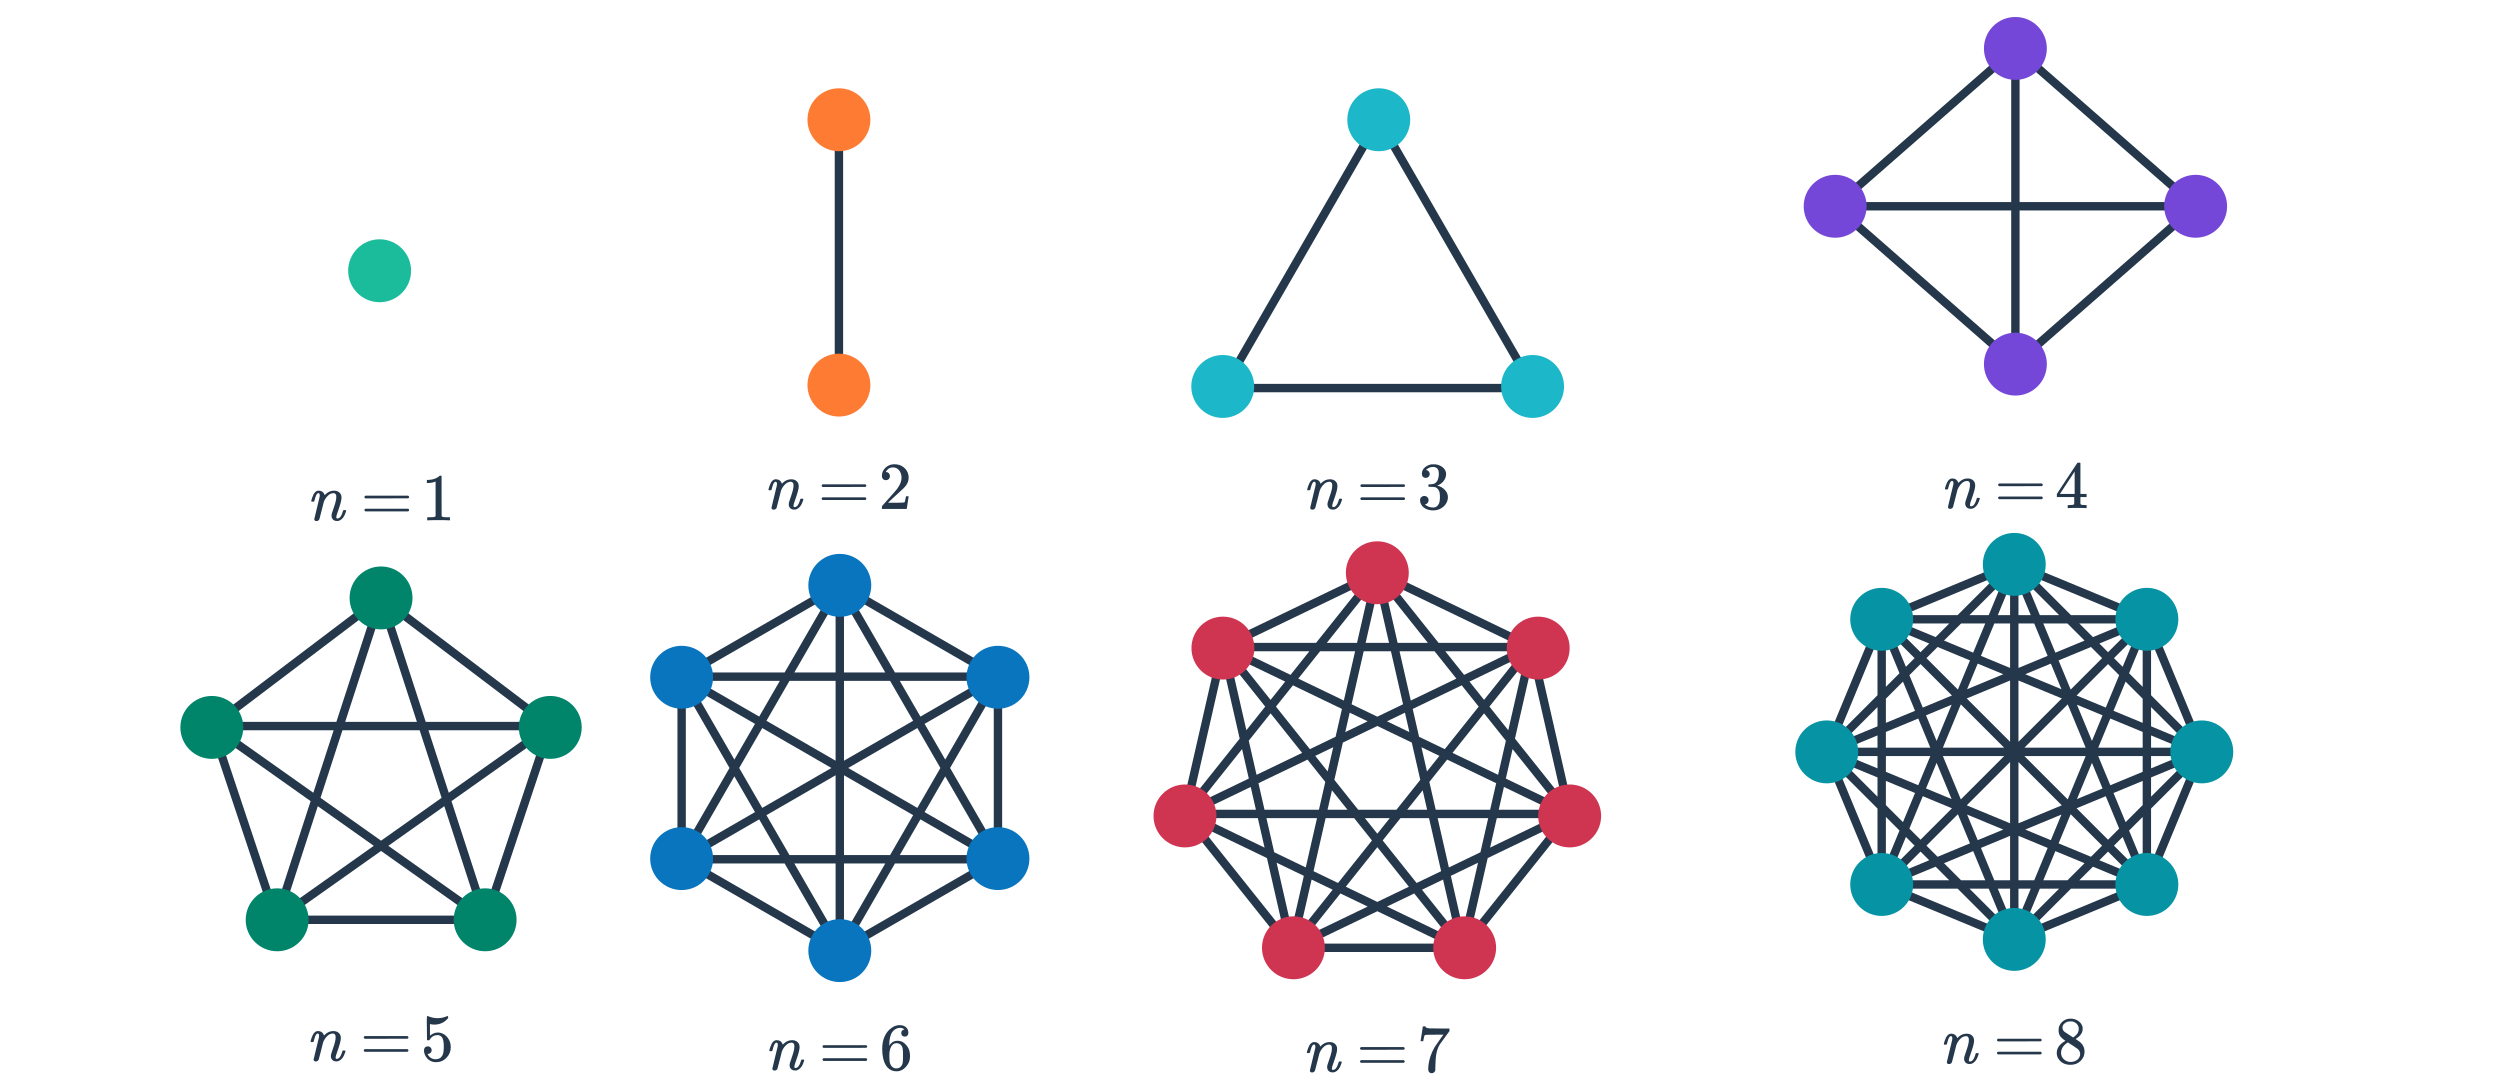 <svg width="596" height="260" viewBox="0 0 596 260" fill="none" xmlns="http://www.w3.org/2000/svg">
<g clip-path="url(#clip0_3642_4401)">
<path d="M480.47 11.547L523.439 49.176M480.47 11.547L437.501 49.176M480.47 11.547V86.804M523.439 49.176L480.47 86.804M523.439 49.176H437.501M480.47 86.804L437.501 49.176" stroke="#25374B" stroke-width="2" stroke-linejoin="round"/>
<circle cx="480.47" cy="11.547" r="7.5" fill="#7547D8"/>
<circle cx="480.47" cy="86.805" r="7.5" fill="#7547D8"/>
<circle cx="437.501" cy="49.176" r="7.5" transform="rotate(-90 437.501 49.176)" fill="#7547D8"/>
<circle cx="523.439" cy="49.176" r="7.5" transform="rotate(-90 523.439 49.176)" fill="#7547D8"/>
<circle cx="90.501" cy="64.547" r="7.5" fill="#1ABC9C"/>
<path d="M74.297 119.599C74.233 119.535 74.201 119.487 74.201 119.455C74.201 119.338 74.286 119.039 74.457 118.559C74.638 118.015 74.852 117.62 75.097 117.375C75.342 117.108 75.625 116.975 75.945 116.975C76.617 116.975 77.076 117.258 77.321 117.823C77.342 117.887 77.364 117.946 77.385 117.999V118.063L77.593 117.855C78.18 117.268 78.857 116.975 79.625 116.975C80.169 116.975 80.601 117.124 80.921 117.423C81.252 117.711 81.417 118.116 81.417 118.639C81.417 118.938 81.353 119.332 81.225 119.823C81.054 120.452 80.814 121.199 80.505 122.063C80.324 122.554 80.222 122.89 80.201 123.071C80.18 123.199 80.169 123.284 80.169 123.327C80.169 123.519 80.26 123.615 80.441 123.615C80.633 123.615 80.83 123.53 81.033 123.359C81.31 123.06 81.55 122.564 81.753 121.871C81.785 121.743 81.812 121.668 81.833 121.647C81.865 121.615 81.94 121.599 82.057 121.599H82.153C82.334 121.599 82.436 121.61 82.457 121.631C82.5 121.674 82.521 121.716 82.521 121.759C82.521 121.802 82.505 121.871 82.473 121.967C82.11 123.183 81.529 123.919 80.729 124.175C80.644 124.196 80.516 124.207 80.345 124.207C79.94 124.207 79.62 124.09 79.385 123.855C79.15 123.62 79.033 123.3 79.033 122.895C79.033 122.671 79.118 122.335 79.289 121.887C79.769 120.543 80.052 119.583 80.137 119.007C80.158 118.911 80.169 118.73 80.169 118.463C80.169 118.271 80.164 118.148 80.153 118.095C80.036 117.743 79.828 117.567 79.529 117.567C79.444 117.567 79.374 117.572 79.321 117.583C78.606 117.679 77.982 118.186 77.449 119.103C77.332 119.306 77.246 119.492 77.193 119.663C77.14 119.834 76.974 120.49 76.697 121.631C76.356 122.986 76.169 123.706 76.137 123.791C75.988 124.079 75.753 124.223 75.433 124.223C75.113 124.223 74.942 124.068 74.921 123.759C74.921 123.706 75.129 122.836 75.545 121.151C75.972 119.423 76.185 118.543 76.185 118.511C76.217 118.362 76.233 118.223 76.233 118.095C76.233 117.743 76.116 117.567 75.881 117.567H75.833C75.673 117.599 75.518 117.764 75.369 118.063C75.252 118.319 75.108 118.783 74.937 119.455C74.926 119.476 74.916 119.498 74.905 119.519C74.884 119.572 74.804 119.599 74.665 119.599C74.622 119.599 74.59 119.599 74.569 119.599H74.297ZM86.881 118.495C86.881 118.356 86.956 118.25 87.105 118.175H97.297C97.457 118.25 97.537 118.356 97.537 118.495C97.537 118.612 97.463 118.714 97.313 118.799L92.225 118.815H87.137C86.967 118.762 86.881 118.655 86.881 118.495ZM86.881 121.599C86.881 121.439 86.967 121.332 87.137 121.279H97.313C97.324 121.29 97.345 121.311 97.377 121.343C97.42 121.364 97.447 121.386 97.457 121.407C97.479 121.418 97.495 121.444 97.505 121.487C97.527 121.519 97.537 121.556 97.537 121.599C97.537 121.738 97.457 121.844 97.297 121.919H87.105C86.956 121.844 86.881 121.738 86.881 121.599ZM107.094 124.047C106.913 124.015 106.065 123.999 104.55 123.999C103.057 123.999 102.22 124.015 102.038 124.047H101.846V123.311H102.262C102.881 123.311 103.281 123.295 103.462 123.263C103.548 123.252 103.676 123.188 103.846 123.071V114.799C103.825 114.799 103.782 114.815 103.718 114.847C103.228 115.039 102.678 115.14 102.07 115.151H101.766V114.415H102.07C102.966 114.383 103.713 114.18 104.31 113.807C104.502 113.7 104.668 113.578 104.806 113.439C104.828 113.407 104.892 113.391 104.998 113.391C105.105 113.391 105.196 113.423 105.27 113.487V118.271L105.286 123.071C105.446 123.231 105.793 123.311 106.326 123.311H106.854H107.27V124.047H107.094Z" fill="#25374B"/>
<path d="M463.766 116.689C463.702 116.625 463.67 116.577 463.67 116.545C463.67 116.427 463.755 116.129 463.926 115.649C464.107 115.105 464.32 114.71 464.566 114.465C464.811 114.198 465.094 114.065 465.414 114.065C466.086 114.065 466.544 114.347 466.79 114.913C466.811 114.977 466.832 115.035 466.854 115.089V115.153L467.062 114.945C467.648 114.358 468.326 114.065 469.094 114.065C469.638 114.065 470.07 114.214 470.39 114.513C470.72 114.801 470.886 115.206 470.886 115.729C470.886 116.027 470.822 116.422 470.694 116.913C470.523 117.542 470.283 118.289 469.974 119.153C469.792 119.643 469.691 119.979 469.67 120.161C469.648 120.289 469.638 120.374 469.638 120.417C469.638 120.609 469.728 120.705 469.91 120.705C470.102 120.705 470.299 120.619 470.502 120.449C470.779 120.15 471.019 119.654 471.222 118.961C471.254 118.833 471.28 118.758 471.302 118.737C471.334 118.705 471.408 118.689 471.526 118.689H471.622C471.803 118.689 471.904 118.699 471.926 118.721C471.968 118.763 471.99 118.806 471.99 118.849C471.99 118.891 471.974 118.961 471.942 119.057C471.579 120.273 470.998 121.009 470.198 121.265C470.112 121.286 469.984 121.297 469.814 121.297C469.408 121.297 469.088 121.179 468.854 120.945C468.619 120.71 468.502 120.39 468.502 119.985C468.502 119.761 468.587 119.425 468.758 118.977C469.238 117.633 469.52 116.673 469.606 116.097C469.627 116.001 469.638 115.819 469.638 115.553C469.638 115.361 469.632 115.238 469.622 115.185C469.504 114.833 469.296 114.657 468.998 114.657C468.912 114.657 468.843 114.662 468.79 114.673C468.075 114.769 467.451 115.275 466.918 116.193C466.8 116.395 466.715 116.582 466.662 116.753C466.608 116.923 466.443 117.579 466.166 118.721C465.824 120.075 465.638 120.795 465.606 120.881C465.456 121.169 465.222 121.313 464.902 121.313C464.582 121.313 464.411 121.158 464.39 120.849C464.39 120.795 464.598 119.926 465.014 118.241C465.44 116.513 465.654 115.633 465.654 115.601C465.686 115.451 465.702 115.313 465.702 115.185C465.702 114.833 465.584 114.657 465.35 114.657H465.302C465.142 114.689 464.987 114.854 464.838 115.153C464.72 115.409 464.576 115.873 464.406 116.545C464.395 116.566 464.384 116.587 464.374 116.609C464.352 116.662 464.272 116.689 464.134 116.689C464.091 116.689 464.059 116.689 464.038 116.689H463.766ZM476.35 115.585C476.35 115.446 476.425 115.339 476.574 115.265H486.766C486.926 115.339 487.006 115.446 487.006 115.585C487.006 115.702 486.931 115.803 486.782 115.889L481.694 115.905H476.606C476.435 115.851 476.35 115.745 476.35 115.585ZM476.35 118.689C476.35 118.529 476.435 118.422 476.606 118.369H486.782C486.793 118.379 486.814 118.401 486.846 118.433C486.889 118.454 486.915 118.475 486.926 118.497C486.947 118.507 486.963 118.534 486.974 118.577C486.995 118.609 487.006 118.646 487.006 118.689C487.006 118.827 486.926 118.934 486.766 119.009H476.574C476.425 118.934 476.35 118.827 476.35 118.689ZM497.299 121.137C497.15 121.105 496.462 121.089 495.235 121.089C493.955 121.089 493.241 121.105 493.091 121.137H492.947V120.401H493.443C493.902 120.39 494.185 120.363 494.291 120.321C494.377 120.299 494.441 120.246 494.483 120.161C494.494 120.139 494.499 119.851 494.499 119.297V118.497H490.355V117.761L492.771 114.065C494.403 111.59 495.23 110.347 495.251 110.337C495.273 110.315 495.385 110.305 495.587 110.305H495.875L495.971 110.401V117.761H497.443V118.497H495.971V119.313C495.971 119.75 495.971 120.006 495.971 120.081C495.982 120.155 496.014 120.219 496.067 120.273C496.153 120.347 496.457 120.39 496.979 120.401H497.443V121.137H497.299ZM494.595 117.761V112.417L491.091 117.745L492.835 117.761H494.595Z" fill="#25374B"/>
<path d="M90.842 142.547L131.184 173.098M90.842 142.547L50.501 173.098M90.842 142.547L115.775 219.281M90.842 142.547L65.91 219.281M131.184 173.098L115.775 219.281M131.184 173.098H50.501M131.184 173.098L65.91 219.281M115.775 219.281H65.91M115.775 219.281L50.501 173.098M65.91 219.281L50.501 173.098" stroke="#25374B" stroke-width="2" stroke-linejoin="round"/>
<circle cx="90.842" cy="142.547" r="7.5" fill="#00856B"/>
<circle cx="66.076" cy="219.281" r="7.5" fill="#00856B"/>
<circle cx="115.654" cy="219.281" r="7.5" fill="#00856B"/>
<circle cx="131.184" cy="173.414" r="7.5" fill="#00856B"/>
<circle cx="50.501" cy="173.414" r="7.5" fill="#00856B"/>
<path d="M74.138 248.427C74.074 248.363 74.042 248.315 74.042 248.283C74.042 248.166 74.128 247.867 74.298 247.387C74.48 246.843 74.693 246.448 74.938 246.203C75.184 245.936 75.466 245.803 75.786 245.803C76.458 245.803 76.917 246.086 77.162 246.651C77.184 246.715 77.205 246.774 77.226 246.827V246.891L77.434 246.683C78.021 246.096 78.698 245.803 79.466 245.803C80.01 245.803 80.442 245.952 80.762 246.251C81.093 246.539 81.258 246.944 81.258 247.467C81.258 247.766 81.194 248.16 81.066 248.651C80.896 249.28 80.656 250.027 80.346 250.891C80.165 251.382 80.064 251.718 80.042 251.899C80.021 252.027 80.01 252.112 80.01 252.155C80.01 252.347 80.101 252.443 80.282 252.443C80.474 252.443 80.672 252.358 80.874 252.187C81.152 251.888 81.392 251.392 81.594 250.699C81.626 250.571 81.653 250.496 81.674 250.475C81.706 250.443 81.781 250.427 81.898 250.427H81.994C82.176 250.427 82.277 250.438 82.298 250.459C82.341 250.502 82.362 250.544 82.362 250.587C82.362 250.63 82.346 250.699 82.314 250.795C81.952 252.011 81.37 252.747 80.57 253.003C80.485 253.024 80.357 253.035 80.186 253.035C79.781 253.035 79.461 252.918 79.226 252.683C78.992 252.448 78.874 252.128 78.874 251.723C78.874 251.499 78.96 251.163 79.13 250.715C79.61 249.371 79.893 248.411 79.978 247.835C80 247.739 80.01 247.558 80.01 247.291C80.01 247.099 80.005 246.976 79.994 246.923C79.877 246.571 79.669 246.395 79.37 246.395C79.285 246.395 79.216 246.4 79.162 246.411C78.448 246.507 77.824 247.014 77.29 247.931C77.173 248.134 77.088 248.32 77.034 248.491C76.981 248.662 76.816 249.318 76.538 250.459C76.197 251.814 76.01 252.534 75.978 252.619C75.829 252.907 75.594 253.051 75.274 253.051C74.954 253.051 74.784 252.896 74.762 252.587C74.762 252.534 74.97 251.664 75.386 249.979C75.813 248.251 76.026 247.371 76.026 247.339C76.058 247.19 76.074 247.051 76.074 246.923C76.074 246.571 75.957 246.395 75.722 246.395H75.674C75.514 246.427 75.36 246.592 75.21 246.891C75.093 247.147 74.949 247.611 74.778 248.283C74.768 248.304 74.757 248.326 74.746 248.347C74.725 248.4 74.645 248.427 74.506 248.427C74.464 248.427 74.432 248.427 74.41 248.427H74.138ZM86.723 247.323C86.723 247.184 86.797 247.078 86.947 247.003H97.139C97.299 247.078 97.379 247.184 97.379 247.323C97.379 247.44 97.304 247.542 97.155 247.627L92.067 247.643H86.979C86.808 247.59 86.723 247.483 86.723 247.323ZM86.723 250.427C86.723 250.267 86.808 250.16 86.979 250.107H97.155C97.165 250.118 97.187 250.139 97.219 250.171C97.261 250.192 97.288 250.214 97.299 250.235C97.32 250.246 97.336 250.272 97.347 250.315C97.368 250.347 97.379 250.384 97.379 250.427C97.379 250.566 97.299 250.672 97.139 250.747H86.947C86.797 250.672 86.723 250.566 86.723 250.427ZM101.992 249.451C102.248 249.451 102.461 249.542 102.632 249.723C102.813 249.894 102.904 250.112 102.904 250.379C102.904 250.624 102.813 250.832 102.632 251.003C102.45 251.174 102.248 251.259 102.024 251.259H101.912L101.96 251.339C102.12 251.68 102.365 251.963 102.696 252.187C103.026 252.411 103.416 252.523 103.864 252.523C104.621 252.523 105.165 252.203 105.496 251.563C105.698 251.168 105.8 250.486 105.8 249.515C105.8 248.416 105.656 247.675 105.368 247.291C105.09 246.939 104.749 246.763 104.344 246.763C103.512 246.763 102.882 247.126 102.456 247.851C102.413 247.926 102.37 247.974 102.328 247.995C102.296 248.006 102.221 248.011 102.104 248.011C101.922 248.011 101.821 247.979 101.8 247.915C101.778 247.872 101.768 246.939 101.768 245.115C101.768 244.795 101.762 244.416 101.752 243.979C101.752 243.542 101.752 243.264 101.752 243.147C101.752 242.55 101.784 242.251 101.848 242.251C101.869 242.23 101.89 242.219 101.912 242.219L102.2 242.315C102.893 242.592 103.602 242.731 104.328 242.731C105.085 242.731 105.81 242.582 106.504 242.283C106.589 242.24 106.658 242.219 106.712 242.219C106.797 242.219 106.84 242.315 106.84 242.507V242.715C105.976 243.75 104.882 244.267 103.56 244.267C103.229 244.267 102.93 244.235 102.664 244.171L102.504 244.139V246.891C103.112 246.4 103.736 246.155 104.376 246.155C104.578 246.155 104.797 246.182 105.032 246.235C105.746 246.416 106.328 246.822 106.776 247.451C107.234 248.08 107.464 248.816 107.464 249.659C107.464 250.63 107.122 251.467 106.44 252.171C105.768 252.875 104.936 253.227 103.944 253.227C103.272 253.227 102.701 253.04 102.232 252.667C102.029 252.539 101.853 252.363 101.704 252.139C101.384 251.755 101.181 251.28 101.096 250.715C101.096 250.683 101.09 250.635 101.08 250.571C101.08 250.496 101.08 250.443 101.08 250.411C101.08 250.112 101.165 249.878 101.336 249.707C101.506 249.536 101.725 249.451 101.992 249.451Z" fill="#25374B"/>
<path d="M200.001 28.547L200.001 94.307" stroke="#25374B" stroke-width="2"/>
<circle cx="200.001" cy="28.547" r="7.5" fill="#FD7B33"/>
<circle cx="200.001" cy="91.807" r="7.5" fill="#FD7B33"/>
<path d="M183.297 116.882C183.233 116.818 183.201 116.77 183.201 116.738C183.201 116.621 183.286 116.322 183.457 115.842C183.638 115.298 183.852 114.903 184.097 114.658C184.342 114.391 184.625 114.258 184.945 114.258C185.617 114.258 186.076 114.541 186.321 115.106C186.342 115.17 186.364 115.229 186.385 115.282V115.346L186.593 115.138C187.18 114.551 187.857 114.258 188.625 114.258C189.169 114.258 189.601 114.407 189.921 114.706C190.252 114.994 190.417 115.399 190.417 115.922C190.417 116.221 190.353 116.615 190.225 117.106C190.054 117.735 189.814 118.482 189.505 119.346C189.324 119.837 189.222 120.173 189.201 120.354C189.18 120.482 189.169 120.567 189.169 120.61C189.169 120.802 189.26 120.898 189.441 120.898C189.633 120.898 189.83 120.813 190.033 120.642C190.31 120.343 190.55 119.847 190.753 119.154C190.785 119.026 190.812 118.951 190.833 118.93C190.865 118.898 190.94 118.882 191.057 118.882H191.153C191.334 118.882 191.436 118.893 191.457 118.914C191.5 118.957 191.521 118.999 191.521 119.042C191.521 119.085 191.505 119.154 191.473 119.25C191.11 120.466 190.529 121.202 189.729 121.458C189.644 121.479 189.516 121.49 189.345 121.49C188.94 121.49 188.62 121.373 188.385 121.138C188.15 120.903 188.033 120.583 188.033 120.178C188.033 119.954 188.118 119.618 188.289 119.17C188.769 117.826 189.052 116.866 189.137 116.29C189.158 116.194 189.169 116.013 189.169 115.746C189.169 115.554 189.164 115.431 189.153 115.378C189.036 115.026 188.828 114.85 188.529 114.85C188.444 114.85 188.374 114.855 188.321 114.866C187.606 114.962 186.982 115.469 186.449 116.386C186.332 116.589 186.246 116.775 186.193 116.946C186.14 117.117 185.974 117.773 185.697 118.914C185.356 120.269 185.169 120.989 185.137 121.074C184.988 121.362 184.753 121.506 184.433 121.506C184.113 121.506 183.942 121.351 183.921 121.042C183.921 120.989 184.129 120.119 184.545 118.434C184.972 116.706 185.185 115.826 185.185 115.794C185.217 115.645 185.233 115.506 185.233 115.378C185.233 115.026 185.116 114.85 184.881 114.85H184.833C184.673 114.882 184.518 115.047 184.369 115.346C184.252 115.602 184.108 116.066 183.937 116.738C183.926 116.759 183.916 116.781 183.905 116.802C183.884 116.855 183.804 116.882 183.665 116.882C183.622 116.882 183.59 116.882 183.569 116.882H183.297ZM195.881 115.778C195.881 115.639 195.956 115.533 196.105 115.458H206.297C206.457 115.533 206.537 115.639 206.537 115.778C206.537 115.895 206.463 115.997 206.313 116.082L201.225 116.098H196.137C195.967 116.045 195.881 115.938 195.881 115.778ZM195.881 118.882C195.881 118.722 195.967 118.615 196.137 118.562H206.313C206.324 118.573 206.345 118.594 206.377 118.626C206.42 118.647 206.447 118.669 206.457 118.69C206.479 118.701 206.495 118.727 206.505 118.77C206.527 118.802 206.537 118.839 206.537 118.882C206.537 119.021 206.457 119.127 206.297 119.202H196.105C195.956 119.127 195.881 119.021 195.881 118.882ZM211.198 114.466C210.9 114.466 210.665 114.37 210.494 114.178C210.324 113.986 210.238 113.751 210.238 113.474C210.238 112.706 210.526 112.05 211.102 111.506C211.689 110.951 212.388 110.674 213.198 110.674C214.116 110.674 214.873 110.925 215.47 111.426C216.078 111.917 216.452 112.562 216.59 113.362C216.612 113.554 216.622 113.73 216.622 113.89C216.622 114.509 216.436 115.09 216.062 115.634C215.764 116.082 215.161 116.695 214.254 117.474C213.87 117.805 213.337 118.295 212.654 118.946L211.71 119.842L212.926 119.858C214.601 119.858 215.492 119.831 215.598 119.778C215.641 119.767 215.694 119.655 215.758 119.442C215.801 119.325 215.876 118.962 215.982 118.354V118.306H216.622V118.354L216.174 121.282V121.33H210.238V121.026C210.238 120.813 210.249 120.69 210.27 120.658C210.281 120.647 210.729 120.141 211.614 119.138C212.777 117.847 213.524 116.994 213.854 116.578C214.569 115.607 214.926 114.717 214.926 113.906C214.926 113.202 214.74 112.615 214.366 112.146C214.004 111.666 213.492 111.426 212.83 111.426C212.212 111.426 211.71 111.703 211.326 112.258C211.305 112.301 211.273 112.359 211.23 112.434C211.198 112.487 211.182 112.519 211.182 112.53C211.182 112.541 211.209 112.546 211.262 112.546C211.529 112.546 211.742 112.642 211.902 112.834C212.073 113.026 212.158 113.25 212.158 113.506C212.158 113.773 212.068 114.002 211.886 114.194C211.716 114.375 211.486 114.466 211.198 114.466Z" fill="#25374B"/>
<path d="M200.207 139.547L237.913 161.316M200.207 139.547L162.501 161.316M200.207 139.547V226.625M200.207 139.547L162.501 204.855M200.207 139.547L237.913 204.855M237.913 161.316V204.855M237.913 161.316H162.501M237.913 161.316L162.501 204.855M237.913 161.316L200.207 226.625M237.913 204.855L200.207 226.625M237.913 204.855H162.501M237.913 204.855L162.501 161.316M200.207 226.625L162.501 204.855M200.207 226.625L162.501 161.316M162.501 204.855V161.316" stroke="#25374B" stroke-width="2" stroke-linejoin="round"/>
<circle cx="162.501" cy="161.461" r="7.5" fill="#0875BE"/>
<circle cx="237.913" cy="161.461" r="7.5" fill="#0875BE"/>
<circle cx="200.207" cy="139.547" r="7.5" fill="#0875BE"/>
<circle cx="200.207" cy="226.625" r="7.5" fill="#0875BE"/>
<circle cx="162.501" cy="204.686" r="7.5" fill="#0875BE"/>
<circle cx="237.913" cy="204.686" r="7.5" fill="#0875BE"/>
<path d="M183.503 250.599C183.439 250.535 183.407 250.487 183.407 250.455C183.407 250.338 183.492 250.039 183.663 249.559C183.844 249.015 184.057 248.62 184.303 248.375C184.548 248.108 184.831 247.975 185.151 247.975C185.823 247.975 186.281 248.258 186.527 248.823C186.548 248.887 186.569 248.946 186.591 248.999V249.063L186.799 248.855C187.385 248.268 188.063 247.975 188.831 247.975C189.375 247.975 189.807 248.124 190.127 248.423C190.457 248.711 190.623 249.116 190.623 249.639C190.623 249.938 190.559 250.332 190.431 250.823C190.26 251.452 190.02 252.199 189.711 253.063C189.529 253.554 189.428 253.89 189.407 254.071C189.385 254.199 189.375 254.284 189.375 254.327C189.375 254.519 189.465 254.615 189.647 254.615C189.839 254.615 190.036 254.53 190.239 254.359C190.516 254.06 190.756 253.564 190.959 252.871C190.991 252.743 191.017 252.668 191.039 252.647C191.071 252.615 191.145 252.599 191.263 252.599H191.359C191.54 252.599 191.641 252.61 191.663 252.631C191.705 252.674 191.727 252.716 191.727 252.759C191.727 252.802 191.711 252.871 191.679 252.967C191.316 254.183 190.735 254.919 189.935 255.175C189.849 255.196 189.721 255.207 189.551 255.207C189.145 255.207 188.825 255.09 188.591 254.855C188.356 254.62 188.239 254.3 188.239 253.895C188.239 253.671 188.324 253.335 188.495 252.887C188.975 251.543 189.257 250.583 189.343 250.007C189.364 249.911 189.375 249.73 189.375 249.463C189.375 249.271 189.369 249.148 189.359 249.095C189.241 248.743 189.033 248.567 188.735 248.567C188.649 248.567 188.58 248.572 188.527 248.583C187.812 248.679 187.188 249.186 186.655 250.103C186.537 250.306 186.452 250.492 186.399 250.663C186.345 250.834 186.18 251.49 185.903 252.631C185.561 253.986 185.375 254.706 185.343 254.791C185.193 255.079 184.959 255.223 184.639 255.223C184.319 255.223 184.148 255.068 184.127 254.759C184.127 254.706 184.335 253.836 184.751 252.151C185.177 250.423 185.391 249.543 185.391 249.511C185.423 249.362 185.439 249.223 185.439 249.095C185.439 248.743 185.321 248.567 185.087 248.567H185.039C184.879 248.599 184.724 248.764 184.575 249.063C184.457 249.319 184.313 249.783 184.143 250.455C184.132 250.476 184.121 250.498 184.111 250.519C184.089 250.572 184.009 250.599 183.871 250.599C183.828 250.599 183.796 250.599 183.775 250.599H183.503ZM196.087 249.495C196.087 249.356 196.162 249.25 196.311 249.175H206.503C206.663 249.25 206.743 249.356 206.743 249.495C206.743 249.612 206.668 249.714 206.519 249.799L201.431 249.815H196.343C196.172 249.762 196.087 249.655 196.087 249.495ZM196.087 252.599C196.087 252.439 196.172 252.332 196.343 252.279H206.519C206.53 252.29 206.551 252.311 206.583 252.343C206.626 252.364 206.652 252.386 206.663 252.407C206.684 252.418 206.7 252.444 206.711 252.487C206.732 252.519 206.743 252.556 206.743 252.599C206.743 252.738 206.663 252.844 206.503 252.919H196.311C196.162 252.844 196.087 252.738 196.087 252.599ZM215.612 245.431C215.377 245.196 215.047 245.063 214.62 245.031C213.873 245.031 213.249 245.351 212.748 245.991C212.247 246.684 211.996 247.762 211.996 249.223L212.012 249.287L212.14 249.079C212.577 248.439 213.169 248.119 213.916 248.119C214.407 248.119 214.839 248.22 215.212 248.423C215.468 248.572 215.724 248.791 215.98 249.079C216.236 249.356 216.444 249.655 216.604 249.975C216.828 250.498 216.94 251.068 216.94 251.687V251.975C216.94 252.22 216.913 252.45 216.86 252.663C216.732 253.292 216.401 253.884 215.868 254.439C215.409 254.919 214.897 255.218 214.332 255.335C214.161 255.378 213.948 255.399 213.692 255.399C213.489 255.399 213.308 255.383 213.148 255.351C212.359 255.202 211.729 254.775 211.26 254.071C210.631 253.079 210.316 251.735 210.316 250.039C210.316 248.887 210.519 247.879 210.924 247.015C211.329 246.151 211.895 245.479 212.62 244.999C213.196 244.594 213.82 244.391 214.492 244.391C215.111 244.391 215.607 244.556 215.98 244.887C216.364 245.218 216.556 245.671 216.556 246.247C216.556 246.514 216.476 246.727 216.316 246.887C216.167 247.047 215.964 247.127 215.708 247.127C215.452 247.127 215.244 247.052 215.084 246.903C214.935 246.754 214.86 246.546 214.86 246.279C214.86 245.799 215.111 245.516 215.612 245.431ZM214.908 249.271C214.609 248.887 214.225 248.695 213.756 248.695C213.361 248.695 213.041 248.818 212.796 249.063C212.273 249.586 212.012 250.428 212.012 251.591C212.012 252.54 212.076 253.196 212.204 253.559C212.311 253.879 212.492 254.151 212.748 254.375C213.004 254.599 213.308 254.711 213.66 254.711C214.204 254.711 214.62 254.508 214.908 254.103C215.068 253.879 215.169 253.612 215.212 253.303C215.255 252.994 215.276 252.546 215.276 251.959V251.703V251.447C215.276 250.839 215.255 250.38 215.212 250.071C215.169 249.762 215.068 249.495 214.908 249.271Z" fill="#25374B"/>
<path d="M328.696 28.547L365.625 92.51H291.767L328.696 28.547Z" stroke="#25374B" stroke-width="2" stroke-linejoin="round"/>
<circle cx="291.501" cy="92.133" r="7.5" fill="#1CB7C8"/>
<circle cx="328.696" cy="28.547" r="7.5" fill="#1CB7C8"/>
<circle cx="365.364" cy="92.133" r="7.5" fill="#1CB7C8"/>
<path d="M311.728 116.882C311.664 116.818 311.632 116.77 311.632 116.738C311.632 116.621 311.717 116.322 311.888 115.842C312.069 115.298 312.283 114.903 312.528 114.658C312.773 114.391 313.056 114.258 313.376 114.258C314.048 114.258 314.507 114.541 314.752 115.106C314.773 115.17 314.795 115.229 314.816 115.282V115.346L315.024 115.138C315.611 114.551 316.288 114.258 317.056 114.258C317.6 114.258 318.032 114.407 318.352 114.706C318.683 114.994 318.848 115.399 318.848 115.922C318.848 116.221 318.784 116.615 318.656 117.106C318.485 117.735 318.245 118.482 317.936 119.346C317.755 119.837 317.653 120.173 317.632 120.354C317.611 120.482 317.6 120.567 317.6 120.61C317.6 120.802 317.691 120.898 317.872 120.898C318.064 120.898 318.261 120.813 318.464 120.642C318.741 120.343 318.981 119.847 319.184 119.154C319.216 119.026 319.243 118.951 319.264 118.93C319.296 118.898 319.371 118.882 319.488 118.882H319.584C319.765 118.882 319.867 118.893 319.888 118.914C319.931 118.957 319.952 118.999 319.952 119.042C319.952 119.085 319.936 119.154 319.904 119.25C319.541 120.466 318.96 121.202 318.16 121.458C318.075 121.479 317.947 121.49 317.776 121.49C317.371 121.49 317.051 121.373 316.816 121.138C316.581 120.903 316.464 120.583 316.464 120.178C316.464 119.954 316.549 119.618 316.72 119.17C317.2 117.826 317.483 116.866 317.568 116.29C317.589 116.194 317.6 116.013 317.6 115.746C317.6 115.554 317.595 115.431 317.584 115.378C317.467 115.026 317.259 114.85 316.96 114.85C316.875 114.85 316.805 114.855 316.752 114.866C316.037 114.962 315.413 115.469 314.88 116.386C314.763 116.589 314.677 116.775 314.624 116.946C314.571 117.117 314.405 117.773 314.128 118.914C313.787 120.269 313.6 120.989 313.568 121.074C313.419 121.362 313.184 121.506 312.864 121.506C312.544 121.506 312.373 121.351 312.352 121.042C312.352 120.989 312.56 120.119 312.976 118.434C313.403 116.706 313.616 115.826 313.616 115.794C313.648 115.645 313.664 115.506 313.664 115.378C313.664 115.026 313.547 114.85 313.312 114.85H313.264C313.104 114.882 312.949 115.047 312.8 115.346C312.683 115.602 312.539 116.066 312.368 116.738C312.357 116.759 312.347 116.781 312.336 116.802C312.315 116.855 312.235 116.882 312.096 116.882C312.053 116.882 312.021 116.882 312 116.882H311.728ZM324.313 115.778C324.313 115.639 324.387 115.533 324.537 115.458H334.729C334.889 115.533 334.969 115.639 334.969 115.778C334.969 115.895 334.894 115.997 334.745 116.082L329.657 116.098H324.569C324.398 116.045 324.313 115.938 324.313 115.778ZM324.313 118.882C324.313 118.722 324.398 118.615 324.569 118.562H334.745C334.755 118.573 334.777 118.594 334.809 118.626C334.851 118.647 334.878 118.669 334.889 118.69C334.91 118.701 334.926 118.727 334.937 118.77C334.958 118.802 334.969 118.839 334.969 118.882C334.969 119.021 334.889 119.127 334.729 119.202H324.537C324.387 119.127 324.313 119.021 324.313 118.882ZM339.902 113.922C339.614 113.922 339.384 113.831 339.214 113.65C339.054 113.469 338.974 113.234 338.974 112.946C338.974 112.338 339.214 111.831 339.694 111.426C340.174 111.01 340.728 110.765 341.358 110.69H341.598C341.971 110.69 342.206 110.695 342.302 110.706C342.654 110.759 343.011 110.871 343.374 111.042C344.078 111.394 344.52 111.895 344.702 112.546C344.734 112.653 344.75 112.797 344.75 112.978C344.75 113.607 344.552 114.173 344.158 114.674C343.774 115.165 343.288 115.517 342.702 115.73C342.648 115.751 342.648 115.767 342.702 115.778C342.723 115.789 342.776 115.805 342.862 115.826C343.512 116.007 344.062 116.349 344.51 116.85C344.958 117.341 345.182 117.901 345.182 118.53C345.182 118.967 345.08 119.389 344.878 119.794C344.622 120.338 344.2 120.791 343.614 121.154C343.038 121.506 342.392 121.682 341.678 121.682C340.974 121.682 340.35 121.533 339.806 121.234C339.262 120.935 338.894 120.535 338.702 120.034C338.595 119.81 338.542 119.549 338.542 119.25C338.542 118.951 338.638 118.711 338.83 118.53C339.032 118.338 339.272 118.242 339.55 118.242C339.848 118.242 340.094 118.338 340.286 118.53C340.478 118.722 340.574 118.962 340.574 119.25C340.574 119.495 340.504 119.709 340.366 119.89C340.227 120.071 340.04 120.189 339.806 120.242L339.694 120.274C340.27 120.754 340.931 120.994 341.678 120.994C342.264 120.994 342.707 120.711 343.006 120.146C343.187 119.794 343.278 119.255 343.278 118.53V118.21C343.278 117.197 342.936 116.519 342.254 116.178C342.094 116.114 341.768 116.077 341.278 116.066L340.606 116.05L340.558 116.018C340.536 115.986 340.526 115.901 340.526 115.762C340.526 115.634 340.542 115.554 340.574 115.522C340.606 115.49 340.632 115.474 340.654 115.474C340.952 115.474 341.262 115.447 341.582 115.394C342.051 115.33 342.408 115.069 342.654 114.61C342.899 114.141 343.022 113.581 343.022 112.93C343.022 112.237 342.835 111.773 342.462 111.538C342.238 111.389 341.987 111.314 341.71 111.314C341.176 111.314 340.707 111.458 340.302 111.746C340.259 111.767 340.211 111.805 340.158 111.858C340.104 111.901 340.062 111.943 340.03 111.986L339.982 112.05C340.014 112.061 340.051 112.071 340.094 112.082C340.307 112.103 340.483 112.205 340.622 112.386C340.771 112.567 340.846 112.775 340.846 113.01C340.846 113.266 340.755 113.485 340.574 113.666C340.403 113.837 340.179 113.922 339.902 113.922Z" fill="#25374B"/>
<path d="M328.353 136.547L365.124 154.255M328.353 136.547L291.583 154.255M328.353 136.547L307.947 225.952M328.353 136.547L282.501 194.044M328.353 136.547L374.206 194.044M328.353 136.547L348.76 225.952M365.124 154.255L374.206 194.044M365.124 154.255H291.583M365.124 154.255L282.501 194.044M365.124 154.255L307.947 225.952M365.124 154.255L348.76 225.952M374.206 194.044L348.76 225.952M374.206 194.044L291.583 154.255M374.206 194.044H282.501M374.206 194.044L307.947 225.952M348.76 225.952H307.947M348.76 225.952L291.583 154.255M348.76 225.952L282.501 194.044M307.947 225.952L282.501 194.044M307.947 225.952L291.583 154.255M282.501 194.044L291.583 154.255" stroke="#25374B" stroke-width="2" stroke-linejoin="round"/>
<circle cx="328.353" cy="136.547" r="7.5" fill="#CF3551"/>
<circle cx="308.358" cy="225.953" r="7.5" fill="#CF3551"/>
<circle cx="282.501" cy="194.521" r="7.5" fill="#CF3551"/>
<circle cx="291.543" cy="154.506" r="7.5" fill="#CF3551"/>
<circle cx="366.706" cy="154.506" r="7.5" fill="#CF3551"/>
<circle cx="374.206" cy="194.521" r="7.5" fill="#CF3551"/>
<circle cx="349.173" cy="225.953" r="7.5" fill="#CF3551"/>
<path d="M311.65 251.052C311.586 250.988 311.554 250.94 311.554 250.908C311.554 250.791 311.639 250.492 311.81 250.012C311.991 249.468 312.204 249.073 312.45 248.828C312.695 248.561 312.978 248.428 313.298 248.428C313.97 248.428 314.428 248.711 314.674 249.276C314.695 249.34 314.716 249.399 314.738 249.452V249.516L314.946 249.308C315.532 248.721 316.21 248.428 316.978 248.428C317.522 248.428 317.954 248.577 318.274 248.876C318.604 249.164 318.77 249.569 318.77 250.092C318.77 250.391 318.706 250.785 318.578 251.276C318.407 251.905 318.167 252.652 317.858 253.516C317.676 254.007 317.575 254.343 317.554 254.524C317.532 254.652 317.522 254.737 317.522 254.78C317.522 254.972 317.612 255.068 317.794 255.068C317.986 255.068 318.183 254.983 318.386 254.812C318.663 254.513 318.903 254.017 319.106 253.324C319.138 253.196 319.164 253.121 319.186 253.1C319.218 253.068 319.292 253.052 319.41 253.052H319.506C319.687 253.052 319.788 253.063 319.81 253.084C319.852 253.127 319.874 253.169 319.874 253.212C319.874 253.255 319.858 253.324 319.826 253.42C319.463 254.636 318.882 255.372 318.082 255.628C317.996 255.649 317.868 255.66 317.698 255.66C317.292 255.66 316.972 255.543 316.738 255.308C316.503 255.073 316.386 254.753 316.386 254.348C316.386 254.124 316.471 253.788 316.642 253.34C317.122 251.996 317.404 251.036 317.49 250.46C317.511 250.364 317.522 250.183 317.522 249.916C317.522 249.724 317.516 249.601 317.506 249.548C317.388 249.196 317.18 249.02 316.882 249.02C316.796 249.02 316.727 249.025 316.674 249.036C315.959 249.132 315.335 249.639 314.802 250.556C314.684 250.759 314.599 250.945 314.546 251.116C314.492 251.287 314.327 251.943 314.05 253.084C313.708 254.439 313.522 255.159 313.49 255.244C313.34 255.532 313.106 255.676 312.786 255.676C312.466 255.676 312.295 255.521 312.274 255.212C312.274 255.159 312.482 254.289 312.898 252.604C313.324 250.876 313.538 249.996 313.538 249.964C313.57 249.815 313.586 249.676 313.586 249.548C313.586 249.196 313.468 249.02 313.234 249.02H313.186C313.026 249.052 312.871 249.217 312.722 249.516C312.604 249.772 312.46 250.236 312.29 250.908C312.279 250.929 312.268 250.951 312.258 250.972C312.236 251.025 312.156 251.052 312.018 251.052C311.975 251.052 311.943 251.052 311.922 251.052H311.65ZM324.234 249.948C324.234 249.809 324.309 249.703 324.458 249.628H334.65C334.81 249.703 334.89 249.809 334.89 249.948C334.89 250.065 334.815 250.167 334.666 250.252L329.578 250.268H324.49C324.319 250.215 324.234 250.108 324.234 249.948ZM324.234 253.052C324.234 252.892 324.319 252.785 324.49 252.732H334.666C334.677 252.743 334.698 252.764 334.73 252.796C334.773 252.817 334.799 252.839 334.81 252.86C334.831 252.871 334.847 252.897 334.858 252.94C334.879 252.972 334.89 253.009 334.89 253.052C334.89 253.191 334.81 253.297 334.65 253.372H324.458C324.309 253.297 324.234 253.191 324.234 253.052ZM338.671 248.172C338.682 248.151 338.772 247.569 338.943 246.428L339.199 244.716C339.199 244.695 339.306 244.684 339.519 244.684H339.839V244.748C339.839 244.855 339.919 244.945 340.079 245.02C340.239 245.095 340.516 245.143 340.911 245.164C341.316 245.185 342.218 245.196 343.615 245.196H345.551V245.82L344.463 247.308C344.303 247.532 344.122 247.783 343.919 248.06C343.716 248.327 343.562 248.535 343.455 248.684C343.348 248.833 343.284 248.924 343.263 248.956C342.708 249.82 342.378 250.977 342.271 252.428C342.228 252.865 342.202 253.463 342.191 254.22C342.191 254.369 342.186 254.524 342.175 254.684C342.175 254.833 342.175 254.956 342.175 255.052V255.196C342.132 255.377 342.026 255.532 341.855 255.66C341.695 255.788 341.519 255.852 341.327 255.852C341.071 255.852 340.863 255.761 340.703 255.58C340.554 255.409 340.479 255.169 340.479 254.86C340.479 254.7 340.5 254.396 340.543 253.948C340.703 252.508 341.199 251.063 342.031 249.612C342.244 249.271 342.692 248.625 343.375 247.676L344.111 246.668H342.623C340.767 246.668 339.791 246.7 339.695 246.764C339.652 246.785 339.594 246.903 339.519 247.116C339.455 247.329 339.402 247.58 339.359 247.868C339.338 248.049 339.322 248.151 339.311 248.172V248.22H338.671V248.172Z" fill="#25374B"/>
<path d="M480.204 134.547L511.814 147.64M480.204 134.547L448.594 147.64M480.204 134.547V223.953M480.204 134.547L524.907 179.25M480.204 134.547L511.814 210.86M480.204 134.547L448.594 210.86M480.204 134.547L435.501 179.25M511.814 147.64L524.907 179.25M511.814 147.64V210.86M511.814 147.64H448.594M511.814 147.64L480.204 223.953M511.814 147.64L435.501 179.25M511.814 147.64L448.594 210.86M524.907 179.25L511.814 210.86M524.907 179.25L448.594 147.64M524.907 179.25H435.501M524.907 179.25L448.594 210.86M524.907 179.25L480.204 223.953M511.814 210.86L480.204 223.953M511.814 210.86H448.594M511.814 210.86L435.501 179.25M511.814 210.86L448.594 147.64M480.204 223.953L448.594 210.86M480.204 223.953L435.501 179.25M480.204 223.953L448.594 147.64M448.594 210.86L435.501 179.25M448.594 210.86V147.64M435.501 179.25L448.594 147.64" stroke="#25374B" stroke-width="2" stroke-linejoin="round"/>
<circle cx="480.204" cy="134.547" r="7.5" fill="#0694A4"/>
<circle cx="480.204" cy="223.953" r="7.5" fill="#0694A4"/>
<circle cx="435.501" cy="179.25" r="7.5" transform="rotate(-90 435.501 179.25)" fill="#0694A4"/>
<circle cx="524.907" cy="179.25" r="7.5" transform="rotate(-90 524.907 179.25)" fill="#0694A4"/>
<circle cx="448.594" cy="147.641" r="7.5" transform="rotate(-45 448.594 147.641)" fill="#0694A4"/>
<circle cx="511.814" cy="210.859" r="7.5" transform="rotate(-45 511.814 210.859)" fill="#0694A4"/>
<circle cx="448.595" cy="210.86" r="7.5" transform="rotate(-135 448.595 210.86)" fill="#0694A4"/>
<circle cx="511.813" cy="147.639" r="7.5" transform="rotate(-135 511.813 147.639)" fill="#0694A4"/>
<path d="M463.5 249.052C463.436 248.988 463.404 248.94 463.404 248.908C463.404 248.791 463.489 248.492 463.66 248.012C463.841 247.468 464.055 247.073 464.3 246.828C464.545 246.561 464.828 246.428 465.148 246.428C465.82 246.428 466.279 246.711 466.524 247.276C466.545 247.34 466.567 247.399 466.588 247.452V247.516L466.796 247.308C467.383 246.721 468.06 246.428 468.828 246.428C469.372 246.428 469.804 246.577 470.124 246.876C470.455 247.164 470.62 247.569 470.62 248.092C470.62 248.391 470.556 248.785 470.428 249.276C470.257 249.905 470.017 250.652 469.708 251.516C469.527 252.007 469.425 252.343 469.404 252.524C469.383 252.652 469.372 252.737 469.372 252.78C469.372 252.972 469.463 253.068 469.644 253.068C469.836 253.068 470.033 252.983 470.236 252.812C470.513 252.513 470.753 252.017 470.956 251.324C470.988 251.196 471.015 251.121 471.036 251.1C471.068 251.068 471.143 251.052 471.26 251.052H471.356C471.537 251.052 471.639 251.063 471.66 251.084C471.703 251.127 471.724 251.169 471.724 251.212C471.724 251.255 471.708 251.324 471.676 251.42C471.313 252.636 470.732 253.372 469.932 253.628C469.847 253.649 469.719 253.66 469.548 253.66C469.143 253.66 468.823 253.543 468.588 253.308C468.353 253.073 468.236 252.753 468.236 252.348C468.236 252.124 468.321 251.788 468.492 251.34C468.972 249.996 469.255 249.036 469.34 248.46C469.361 248.364 469.372 248.183 469.372 247.916C469.372 247.724 469.367 247.601 469.356 247.548C469.239 247.196 469.031 247.02 468.732 247.02C468.647 247.02 468.577 247.025 468.524 247.036C467.809 247.132 467.185 247.639 466.652 248.556C466.535 248.759 466.449 248.945 466.396 249.116C466.343 249.287 466.177 249.943 465.9 251.084C465.559 252.439 465.372 253.159 465.34 253.244C465.191 253.532 464.956 253.676 464.636 253.676C464.316 253.676 464.145 253.521 464.124 253.212C464.124 253.159 464.332 252.289 464.748 250.604C465.175 248.876 465.388 247.996 465.388 247.964C465.42 247.815 465.436 247.676 465.436 247.548C465.436 247.196 465.319 247.02 465.084 247.02H465.036C464.876 247.052 464.721 247.217 464.572 247.516C464.455 247.772 464.311 248.236 464.14 248.908C464.129 248.929 464.119 248.951 464.108 248.972C464.087 249.025 464.007 249.052 463.868 249.052C463.825 249.052 463.793 249.052 463.772 249.052H463.5ZM476.084 247.948C476.084 247.809 476.159 247.703 476.308 247.628H486.5C486.66 247.703 486.74 247.809 486.74 247.948C486.74 248.065 486.666 248.167 486.516 248.252L481.428 248.268H476.34C476.17 248.215 476.084 248.108 476.084 247.948ZM476.084 251.052C476.084 250.892 476.17 250.785 476.34 250.732H486.516C486.527 250.743 486.548 250.764 486.58 250.796C486.623 250.817 486.65 250.839 486.66 250.86C486.682 250.871 486.698 250.897 486.708 250.94C486.73 250.972 486.74 251.009 486.74 251.052C486.74 251.191 486.66 251.297 486.5 251.372H476.308C476.159 251.297 476.084 251.191 476.084 251.052ZM492.394 248.14C491.871 247.799 491.466 247.441 491.178 247.068C490.9 246.695 490.762 246.204 490.762 245.596C490.762 245.137 490.847 244.753 491.018 244.444C491.252 243.964 491.594 243.58 492.042 243.292C492.5 242.993 493.023 242.844 493.61 242.844C494.335 242.844 494.964 243.036 495.498 243.42C496.031 243.793 496.362 244.279 496.49 244.876C496.5 244.94 496.506 245.068 496.506 245.26C496.506 245.495 496.495 245.655 496.474 245.74C496.314 246.444 495.828 247.052 495.018 247.564L494.826 247.692C495.423 248.097 495.732 248.311 495.754 248.332C496.554 248.972 496.954 249.767 496.954 250.716C496.954 251.58 496.634 252.321 495.994 252.94C495.364 253.548 494.575 253.852 493.626 253.852C492.314 253.852 491.348 253.372 490.73 252.412C490.463 252.028 490.33 251.564 490.33 251.02C490.33 249.857 491.018 248.897 492.394 248.14ZM495.578 245.292C495.578 244.833 495.428 244.444 495.13 244.124C494.831 243.804 494.468 243.601 494.042 243.516C493.967 243.505 493.791 243.5 493.514 243.5C492.948 243.5 492.474 243.692 492.09 244.076C491.823 244.321 491.69 244.615 491.69 244.956C491.69 245.415 491.882 245.777 492.266 246.044C492.319 246.097 492.66 246.321 493.29 246.716L494.218 247.324C494.228 247.313 494.298 247.271 494.426 247.196C494.554 247.111 494.65 247.036 494.714 246.972C495.29 246.513 495.578 245.953 495.578 245.292ZM491.354 250.988C491.354 251.617 491.583 252.14 492.042 252.556C492.5 252.961 493.034 253.164 493.642 253.164C494.079 253.164 494.474 253.073 494.826 252.892C495.188 252.711 495.46 252.476 495.642 252.188C495.823 251.911 495.914 251.617 495.914 251.308C495.914 250.849 495.727 250.444 495.354 250.092C495.268 250.007 494.826 249.703 494.026 249.18C493.876 249.084 493.711 248.983 493.53 248.876C493.359 248.759 493.226 248.668 493.13 248.604L493.002 248.524L492.81 248.62C492.138 249.057 491.695 249.591 491.482 250.22C491.396 250.497 491.354 250.753 491.354 250.988Z" fill="#25374B"/>
</g>
<defs>
<clipPath id="clip0_3642_4401">
<rect width="596" height="260" fill="white"/>
</clipPath>
</defs>
</svg>

